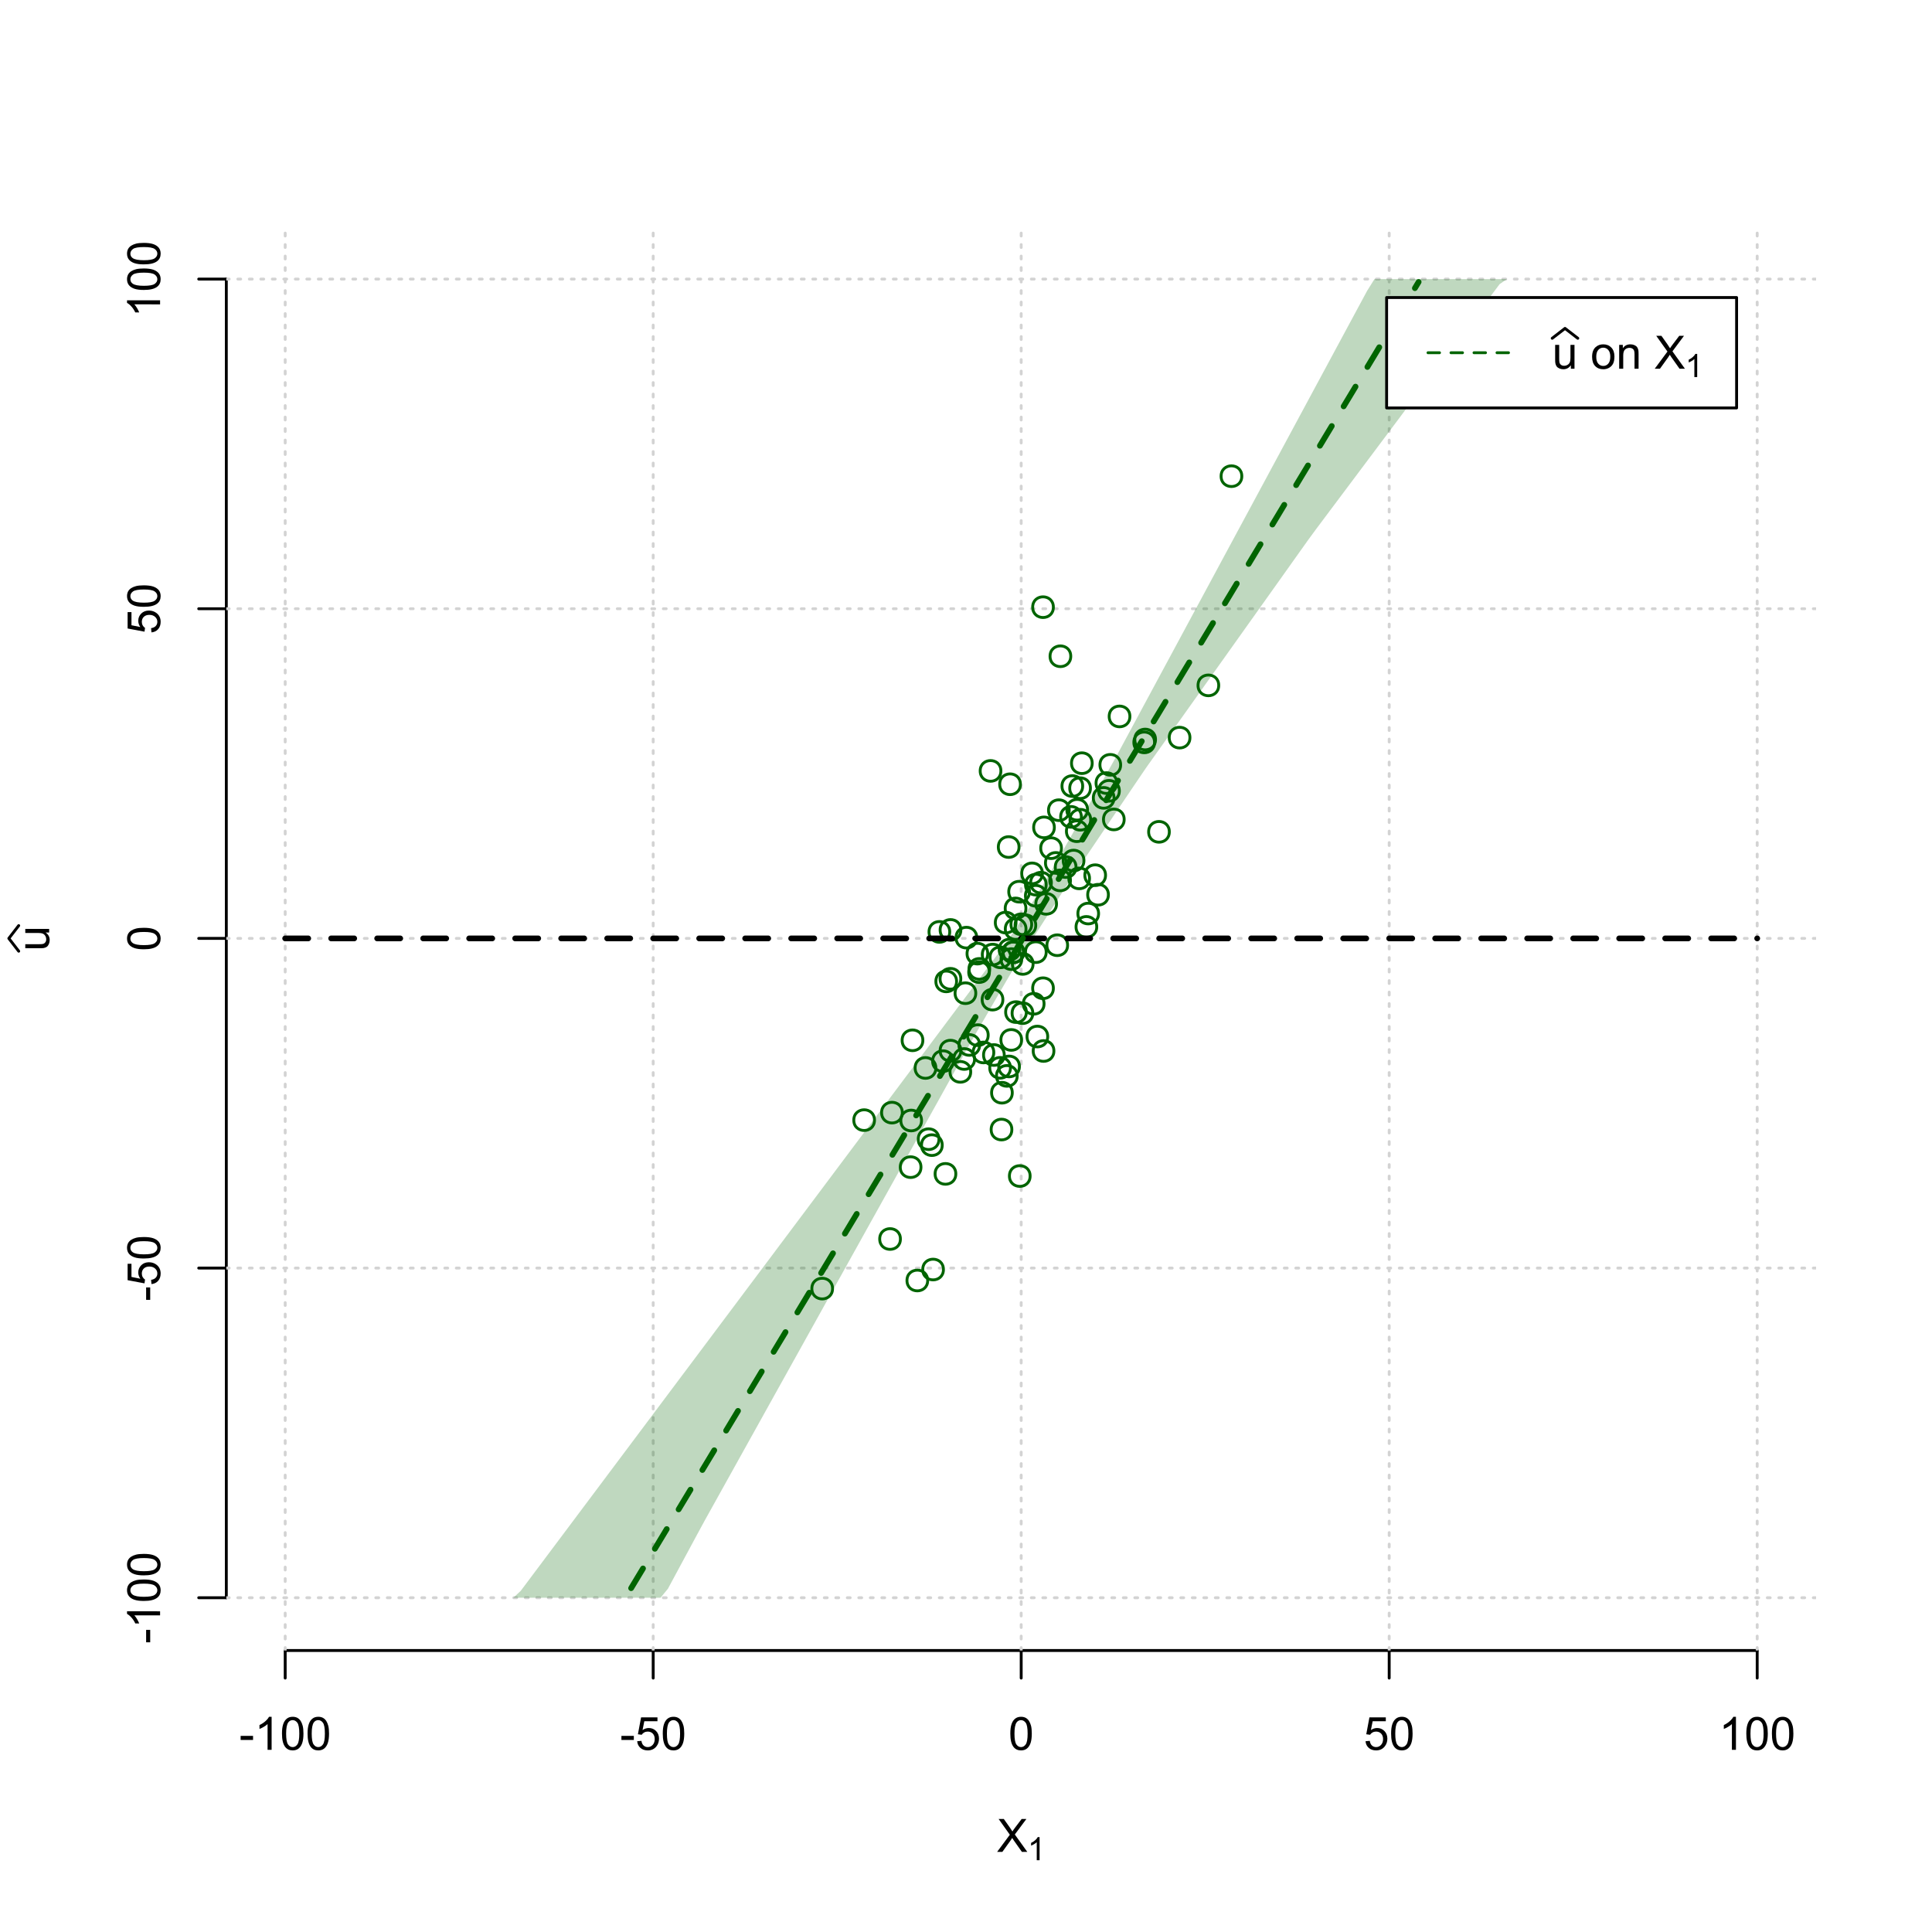 <?xml version="1.0" encoding="UTF-8"?>
<svg xmlns="http://www.w3.org/2000/svg" xmlns:xlink="http://www.w3.org/1999/xlink" width="504pt" height="504pt" viewBox="0 0 504 504" version="1.1">
<defs>
<g>
<symbol overflow="visible" id="glyph0-0">
<path style="stroke:none;" d="M 1.5 0 L 1.5 -7.5 L 7.5 -7.5 L 7.5 0 Z M 1.688 -0.188 L 7.312 -0.188 L 7.312 -7.312 L 1.688 -7.312 Z M 1.688 -0.188 "/>
</symbol>
<symbol overflow="visible" id="glyph0-1">
<path style="stroke:none;" d="M 0.055 0 L 3.375 -4.477 L 0.445 -8.59 L 1.797 -8.59 L 3.359 -6.387 C 3.68 -5.93 3.91 -5.578 4.047 -5.332 C 4.238 -5.645 4.465 -5.969 4.727 -6.312 L 6.457 -8.59 L 7.695 -8.59 L 4.676 -4.539 L 7.93 0 L 6.523 0 L 4.359 -3.062 C 4.238 -3.238 4.113 -3.43 3.984 -3.641 C 3.789 -3.324 3.652 -3.109 3.574 -2.992 L 1.418 0 Z M 0.055 0 "/>
</symbol>
<symbol overflow="visible" id="glyph0-2">
<path style="stroke:none;" d="M 0.383 -2.578 L 0.383 -3.641 L 3.621 -3.641 L 3.621 -2.578 Z M 0.383 -2.578 "/>
</symbol>
<symbol overflow="visible" id="glyph0-3">
<path style="stroke:none;" d="M 4.469 0 L 3.414 0 L 3.414 -6.719 C 3.16 -6.477 2.828 -6.234 2.414 -5.996 C 2 -5.75 1.629 -5.57 1.305 -5.449 L 1.305 -6.469 C 1.895 -6.742 2.41 -7.078 2.852 -7.477 C 3.293 -7.871 3.605 -8.254 3.789 -8.625 L 4.469 -8.625 Z M 4.469 0 "/>
</symbol>
<symbol overflow="visible" id="glyph0-4">
<path style="stroke:none;" d="M 0.5 -4.234 C 0.496 -5.246 0.602 -6.062 0.812 -6.688 C 1.02 -7.305 1.328 -7.785 1.742 -8.121 C 2.148 -8.457 2.668 -8.625 3.297 -8.625 C 3.758 -8.625 4.164 -8.531 4.512 -8.348 C 4.855 -8.16 5.141 -7.891 5.371 -7.543 C 5.594 -7.191 5.773 -6.766 5.906 -6.266 C 6.035 -5.762 6.098 -5.086 6.102 -4.234 C 6.098 -3.227 5.996 -2.414 5.789 -1.797 C 5.578 -1.176 5.266 -0.695 4.859 -0.359 C 4.445 -0.02 3.926 0.145 3.297 0.148 C 2.465 0.145 1.816 -0.148 1.348 -0.742 C 0.781 -1.457 0.496 -2.621 0.5 -4.234 Z M 1.582 -4.234 C 1.582 -2.824 1.746 -1.887 2.074 -1.418 C 2.402 -0.949 2.809 -0.715 3.297 -0.719 C 3.777 -0.715 4.184 -0.949 4.52 -1.422 C 4.848 -1.887 5.016 -2.824 5.016 -4.234 C 5.016 -5.648 4.848 -6.59 4.52 -7.055 C 4.184 -7.516 3.773 -7.746 3.289 -7.75 C 2.801 -7.746 2.414 -7.543 2.125 -7.137 C 1.762 -6.613 1.582 -5.645 1.582 -4.234 Z M 1.582 -4.234 "/>
</symbol>
<symbol overflow="visible" id="glyph0-5">
<path style="stroke:none;" d="M 0.5 -2.25 L 1.605 -2.344 C 1.684 -1.805 1.871 -1.398 2.176 -1.125 C 2.473 -0.852 2.836 -0.715 3.258 -0.719 C 3.766 -0.715 4.195 -0.906 4.547 -1.293 C 4.898 -1.672 5.074 -2.18 5.074 -2.82 C 5.074 -3.414 4.902 -3.891 4.566 -4.242 C 4.227 -4.59 3.785 -4.762 3.242 -4.766 C 2.898 -4.762 2.594 -4.684 2.32 -4.531 C 2.047 -4.375 1.832 -4.176 1.676 -3.93 L 0.688 -4.062 L 1.516 -8.473 L 5.789 -8.473 L 5.789 -7.465 L 2.359 -7.465 L 1.898 -5.156 C 2.414 -5.516 2.953 -5.695 3.523 -5.695 C 4.27 -5.695 4.902 -5.434 5.422 -4.914 C 5.934 -4.395 6.191 -3.727 6.195 -2.914 C 6.191 -2.133 5.965 -1.461 5.516 -0.898 C 4.961 -0.199 4.211 0.145 3.258 0.148 C 2.477 0.145 1.836 -0.07 1.344 -0.508 C 0.844 -0.941 0.562 -1.523 0.5 -2.25 Z M 0.5 -2.25 "/>
</symbol>
<symbol overflow="visible" id="glyph0-6">
<path style="stroke:none;" d="M 4.867 0 L 4.867 -0.914 C 4.379 -0.211 3.723 0.141 2.895 0.141 C 2.527 0.141 2.184 0.07 1.867 -0.07 C 1.547 -0.211 1.309 -0.387 1.156 -0.602 C 1 -0.812 0.895 -1.074 0.832 -1.383 C 0.785 -1.59 0.762 -1.918 0.766 -2.367 L 0.766 -6.223 L 1.82 -6.223 L 1.82 -2.773 C 1.816 -2.219 1.84 -1.848 1.887 -1.656 C 1.949 -1.379 2.09 -1.16 2.309 -1.004 C 2.523 -0.84 2.789 -0.762 3.105 -0.766 C 3.418 -0.762 3.715 -0.844 3.996 -1.008 C 4.273 -1.172 4.469 -1.391 4.586 -1.672 C 4.699 -1.949 4.758 -2.355 4.758 -2.891 L 4.758 -6.223 L 5.812 -6.223 L 5.812 0 Z M 4.867 0 "/>
</symbol>
<symbol overflow="visible" id="glyph0-7">
<path style="stroke:none;" d=""/>
</symbol>
<symbol overflow="visible" id="glyph0-8">
<path style="stroke:none;" d="M 0.398 -3.109 C 0.398 -4.262 0.719 -5.117 1.359 -5.672 C 1.895 -6.133 2.547 -6.363 3.316 -6.363 C 4.172 -6.363 4.871 -6.082 5.414 -5.52 C 5.953 -4.957 6.223 -4.184 6.227 -3.199 C 6.223 -2.398 6.102 -1.766 5.867 -1.309 C 5.625 -0.848 5.277 -0.492 4.82 -0.238 C 4.359 0.016 3.859 0.141 3.316 0.141 C 2.441 0.141 1.734 -0.137 1.203 -0.695 C 0.664 -1.254 0.398 -2.059 0.398 -3.109 Z M 1.484 -3.109 C 1.48 -2.309 1.656 -1.711 2.004 -1.32 C 2.348 -0.922 2.785 -0.727 3.316 -0.727 C 3.84 -0.727 4.273 -0.926 4.621 -1.324 C 4.969 -1.723 5.145 -2.328 5.145 -3.148 C 5.145 -3.914 4.969 -4.496 4.617 -4.895 C 4.266 -5.289 3.832 -5.488 3.316 -5.492 C 2.785 -5.488 2.348 -5.293 2.004 -4.898 C 1.656 -4.5 1.48 -3.902 1.484 -3.109 Z M 1.484 -3.109 "/>
</symbol>
<symbol overflow="visible" id="glyph0-9">
<path style="stroke:none;" d="M 0.789 0 L 0.789 -6.223 L 1.742 -6.223 L 1.742 -5.336 C 2.195 -6.02 2.855 -6.363 3.719 -6.363 C 4.09 -6.363 4.434 -6.293 4.754 -6.16 C 5.066 -6.023 5.305 -5.848 5.461 -5.633 C 5.617 -5.41 5.727 -5.152 5.789 -4.852 C 5.828 -4.656 5.848 -4.312 5.848 -3.828 L 5.848 0 L 4.793 0 L 4.793 -3.785 C 4.793 -4.215 4.75 -4.535 4.668 -4.75 C 4.586 -4.961 4.441 -5.129 4.234 -5.258 C 4.023 -5.383 3.777 -5.449 3.5 -5.449 C 3.047 -5.449 2.66 -5.305 2.332 -5.02 C 2.004 -4.734 1.84 -4.195 1.844 -3.398 L 1.844 0 Z M 0.789 0 "/>
</symbol>
<symbol overflow="visible" id="glyph1-0">
<path style="stroke:none;" d="M 1.051 0 L 1.051 -5.25 L 5.25 -5.25 L 5.25 0 Z M 1.18 -0.133 L 5.117 -0.133 L 5.117 -5.117 L 1.18 -5.117 Z M 1.18 -0.133 "/>
</symbol>
<symbol overflow="visible" id="glyph1-1">
<path style="stroke:none;" d="M 3.129 0 L 2.391 0 L 2.391 -4.703 C 2.211 -4.531 1.977 -4.363 1.691 -4.195 C 1.398 -4.023 1.141 -3.895 0.914 -3.812 L 0.914 -4.527 C 1.328 -4.719 1.688 -4.953 1.996 -5.234 C 2.305 -5.508 2.523 -5.777 2.652 -6.039 L 3.129 -6.039 Z M 3.129 0 "/>
</symbol>
<symbol overflow="visible" id="glyph2-0">
<path style="stroke:none;" d="M 0 -1.5 L -7.5 -1.5 L -7.5 -7.5 L 0 -7.5 Z M -0.188 -1.688 L -0.188 -7.312 L -7.312 -7.312 L -7.312 -1.688 Z M -0.188 -1.688 "/>
</symbol>
<symbol overflow="visible" id="glyph2-1">
<path style="stroke:none;" d="M 0 -4.867 L -0.914 -4.867 C -0.211 -4.379 0.141 -3.723 0.141 -2.895 C 0.141 -2.527 0.07 -2.184 -0.07 -1.867 C -0.211 -1.547 -0.387 -1.309 -0.598 -1.156 C -0.809 -1 -1.07 -0.895 -1.383 -0.832 C -1.59 -0.789 -1.918 -0.766 -2.367 -0.77 L -6.223 -0.77 L -6.223 -1.824 L -2.773 -1.824 C -2.219 -1.82 -1.848 -1.844 -1.656 -1.887 C -1.379 -1.949 -1.16 -2.09 -1.004 -2.309 C -0.84 -2.523 -0.762 -2.789 -0.766 -3.105 C -0.762 -3.418 -0.844 -3.715 -1.008 -3.996 C -1.172 -4.273 -1.391 -4.469 -1.672 -4.586 C -1.945 -4.699 -2.352 -4.758 -2.887 -4.758 L -6.223 -4.758 L -6.223 -5.812 L 0 -5.812 Z M 0 -4.867 "/>
</symbol>
<symbol overflow="visible" id="glyph2-2">
<path style="stroke:none;" d="M -2.578 -0.383 L -3.641 -0.383 L -3.641 -3.621 L -2.578 -3.621 Z M -2.578 -0.383 "/>
</symbol>
<symbol overflow="visible" id="glyph2-3">
<path style="stroke:none;" d="M 0 -4.469 L 0 -3.414 L -6.719 -3.418 C -6.477 -3.16 -6.234 -2.828 -5.996 -2.418 C -5.75 -2.004 -5.57 -1.633 -5.449 -1.309 L -6.469 -1.309 C -6.742 -1.895 -7.078 -2.41 -7.477 -2.852 C -7.871 -3.293 -8.254 -3.605 -8.625 -3.793 L -8.625 -4.473 Z M 0 -4.469 "/>
</symbol>
<symbol overflow="visible" id="glyph2-4">
<path style="stroke:none;" d="M -4.234 -0.5 C -5.246 -0.496 -6.062 -0.602 -6.688 -0.812 C -7.305 -1.02 -7.785 -1.328 -8.121 -1.742 C -8.457 -2.152 -8.625 -2.672 -8.625 -3.301 C -8.625 -3.758 -8.531 -4.164 -8.348 -4.512 C -8.16 -4.859 -7.891 -5.145 -7.543 -5.371 C -7.191 -5.594 -6.766 -5.773 -6.266 -5.906 C -5.762 -6.035 -5.086 -6.098 -4.234 -6.102 C -3.223 -6.098 -2.41 -5.996 -1.793 -5.789 C -1.176 -5.578 -0.695 -5.266 -0.359 -4.859 C -0.02 -4.445 0.145 -3.926 0.148 -3.297 C 0.145 -2.465 -0.148 -1.816 -0.742 -1.348 C -1.457 -0.781 -2.621 -0.496 -4.234 -0.5 Z M -4.234 -1.582 C -2.824 -1.582 -1.887 -1.746 -1.418 -2.074 C -0.949 -2.402 -0.715 -2.809 -0.719 -3.297 C -0.715 -3.777 -0.949 -4.184 -1.422 -4.52 C -1.887 -4.848 -2.824 -5.016 -4.234 -5.016 C -5.648 -5.016 -6.59 -4.848 -7.055 -4.52 C -7.516 -4.188 -7.746 -3.777 -7.75 -3.289 C -7.746 -2.801 -7.543 -2.414 -7.137 -2.129 C -6.613 -1.762 -5.645 -1.582 -4.234 -1.582 Z M -4.234 -1.582 "/>
</symbol>
<symbol overflow="visible" id="glyph2-5">
<path style="stroke:none;" d="M -2.25 -0.5 L -2.344 -1.605 C -1.805 -1.684 -1.398 -1.871 -1.125 -2.176 C -0.852 -2.473 -0.715 -2.836 -0.719 -3.258 C -0.715 -3.766 -0.906 -4.195 -1.293 -4.547 C -1.672 -4.898 -2.18 -5.074 -2.816 -5.074 C -3.414 -5.074 -3.891 -4.902 -4.242 -4.566 C -4.59 -4.227 -4.762 -3.785 -4.766 -3.242 C -4.762 -2.898 -4.684 -2.594 -4.531 -2.32 C -4.375 -2.047 -4.176 -1.832 -3.93 -1.676 L -4.062 -0.688 L -8.473 -1.52 L -8.473 -5.789 L -7.465 -5.789 L -7.465 -2.363 L -5.156 -1.898 C -5.516 -2.414 -5.695 -2.953 -5.695 -3.523 C -5.695 -4.27 -5.434 -4.902 -4.914 -5.422 C -4.395 -5.934 -3.727 -6.191 -2.91 -6.195 C -2.133 -6.191 -1.461 -5.965 -0.895 -5.516 C -0.199 -4.961 0.145 -4.211 0.148 -3.258 C 0.145 -2.477 -0.07 -1.836 -0.508 -1.344 C -0.941 -0.848 -1.523 -0.566 -2.25 -0.5 Z M -2.25 -0.5 "/>
</symbol>
</g>
<clipPath id="clip1">
  <path d="M 74 59.039 L 75 59.039 L 75 430.559 L 74 430.559 Z M 74 59.039 "/>
</clipPath>
<clipPath id="clip2">
  <path d="M 170 59.039 L 171 59.039 L 171 430.559 L 170 430.559 Z M 170 59.039 "/>
</clipPath>
<clipPath id="clip3">
  <path d="M 266 59.039 L 267 59.039 L 267 430.559 L 266 430.559 Z M 266 59.039 "/>
</clipPath>
<clipPath id="clip4">
  <path d="M 362 59.039 L 363 59.039 L 363 430.559 L 362 430.559 Z M 362 59.039 "/>
</clipPath>
<clipPath id="clip5">
  <path d="M 458 59.039 L 459 59.039 L 459 430.559 L 458 430.559 Z M 458 59.039 "/>
</clipPath>
<clipPath id="clip6">
  <path d="M 59.039 416 L 473.758 416 L 473.758 418 L 59.039 418 Z M 59.039 416 "/>
</clipPath>
<clipPath id="clip7">
  <path d="M 59.039 330 L 473.758 330 L 473.758 332 L 59.039 332 Z M 59.039 330 "/>
</clipPath>
<clipPath id="clip8">
  <path d="M 59.039 244 L 473.758 244 L 473.758 246 L 59.039 246 Z M 59.039 244 "/>
</clipPath>
<clipPath id="clip9">
  <path d="M 59.039 158 L 473.758 158 L 473.758 160 L 59.039 160 Z M 59.039 158 "/>
</clipPath>
<clipPath id="clip10">
  <path d="M 59.039 72 L 473.758 72 L 473.758 74 L 59.039 74 Z M 59.039 72 "/>
</clipPath>
</defs>
<g id="surface6096">
<rect x="0" y="0" width="504" height="504" style="fill:rgb(100%,100%,100%);fill-opacity:1;stroke:none;"/>
<g style="fill:rgb(0%,0%,0%);fill-opacity:1;">
  <use xlink:href="#glyph0-1" x="260.062" y="483.102"/>
</g>
<g style="fill:rgb(0%,0%,0%);fill-opacity:1;">
  <use xlink:href="#glyph1-1" x="268.066" y="485.281"/>
</g>
<g style="fill:rgb(0%,0%,0%);fill-opacity:1;">
  <use xlink:href="#glyph2-1" x="12.82" y="248.137"/>
</g>
<path style="fill:none;stroke-width:0.75;stroke-linecap:round;stroke-linejoin:round;stroke:rgb(0%,0%,0%);stroke-opacity:1;stroke-miterlimit:10;" d="M 4.879 248.137 L 2.301 244.801 L 4.879 241.465 "/>
<path style="fill:none;stroke-width:0.75;stroke-linecap:round;stroke-linejoin:round;stroke:rgb(0%,0%,0%);stroke-opacity:1;stroke-miterlimit:10;" d="M 74.398 430.559 L 458.398 430.559 "/>
<path style="fill:none;stroke-width:0.75;stroke-linecap:round;stroke-linejoin:round;stroke:rgb(0%,0%,0%);stroke-opacity:1;stroke-miterlimit:10;" d="M 74.398 430.559 L 74.398 437.762 "/>
<path style="fill:none;stroke-width:0.75;stroke-linecap:round;stroke-linejoin:round;stroke:rgb(0%,0%,0%);stroke-opacity:1;stroke-miterlimit:10;" d="M 170.398 430.559 L 170.398 437.762 "/>
<path style="fill:none;stroke-width:0.75;stroke-linecap:round;stroke-linejoin:round;stroke:rgb(0%,0%,0%);stroke-opacity:1;stroke-miterlimit:10;" d="M 266.398 430.559 L 266.398 437.762 "/>
<path style="fill:none;stroke-width:0.75;stroke-linecap:round;stroke-linejoin:round;stroke:rgb(0%,0%,0%);stroke-opacity:1;stroke-miterlimit:10;" d="M 362.398 430.559 L 362.398 437.762 "/>
<path style="fill:none;stroke-width:0.75;stroke-linecap:round;stroke-linejoin:round;stroke:rgb(0%,0%,0%);stroke-opacity:1;stroke-miterlimit:10;" d="M 458.398 430.559 L 458.398 437.762 "/>
<g style="fill:rgb(0%,0%,0%);fill-opacity:1;">
  <use xlink:href="#glyph0-2" x="62.391" y="456.48"/>
  <use xlink:href="#glyph0-3" x="66.387" y="456.48"/>
  <use xlink:href="#glyph0-4" x="73.061" y="456.48"/>
  <use xlink:href="#glyph0-4" x="79.734" y="456.48"/>
</g>
<g style="fill:rgb(0%,0%,0%);fill-opacity:1;">
  <use xlink:href="#glyph0-2" x="161.727" y="456.48"/>
  <use xlink:href="#glyph0-5" x="165.723" y="456.48"/>
  <use xlink:href="#glyph0-4" x="172.396" y="456.48"/>
</g>
<g style="fill:rgb(0%,0%,0%);fill-opacity:1;">
  <use xlink:href="#glyph0-4" x="263.062" y="456.48"/>
</g>
<g style="fill:rgb(0%,0%,0%);fill-opacity:1;">
  <use xlink:href="#glyph0-5" x="355.727" y="456.48"/>
  <use xlink:href="#glyph0-4" x="362.4" y="456.48"/>
</g>
<g style="fill:rgb(0%,0%,0%);fill-opacity:1;">
  <use xlink:href="#glyph0-3" x="448.387" y="456.48"/>
  <use xlink:href="#glyph0-4" x="455.061" y="456.48"/>
  <use xlink:href="#glyph0-4" x="461.734" y="456.48"/>
</g>
<path style="fill:none;stroke-width:0.75;stroke-linecap:round;stroke-linejoin:round;stroke:rgb(0%,0%,0%);stroke-opacity:1;stroke-miterlimit:10;" d="M 59.039 416.801 L 59.039 72.801 "/>
<path style="fill:none;stroke-width:0.75;stroke-linecap:round;stroke-linejoin:round;stroke:rgb(0%,0%,0%);stroke-opacity:1;stroke-miterlimit:10;" d="M 59.039 416.801 L 51.84 416.801 "/>
<path style="fill:none;stroke-width:0.75;stroke-linecap:round;stroke-linejoin:round;stroke:rgb(0%,0%,0%);stroke-opacity:1;stroke-miterlimit:10;" d="M 59.039 330.801 L 51.84 330.801 "/>
<path style="fill:none;stroke-width:0.75;stroke-linecap:round;stroke-linejoin:round;stroke:rgb(0%,0%,0%);stroke-opacity:1;stroke-miterlimit:10;" d="M 59.039 244.801 L 51.84 244.801 "/>
<path style="fill:none;stroke-width:0.75;stroke-linecap:round;stroke-linejoin:round;stroke:rgb(0%,0%,0%);stroke-opacity:1;stroke-miterlimit:10;" d="M 59.039 158.801 L 51.84 158.801 "/>
<path style="fill:none;stroke-width:0.75;stroke-linecap:round;stroke-linejoin:round;stroke:rgb(0%,0%,0%);stroke-opacity:1;stroke-miterlimit:10;" d="M 59.039 72.801 L 51.84 72.801 "/>
<g style="fill:rgb(0%,0%,0%);fill-opacity:1;">
  <use xlink:href="#glyph2-2" x="41.762" y="428.809"/>
  <use xlink:href="#glyph2-3" x="41.762" y="424.812"/>
  <use xlink:href="#glyph2-4" x="41.762" y="418.139"/>
  <use xlink:href="#glyph2-4" x="41.762" y="411.465"/>
</g>
<g style="fill:rgb(0%,0%,0%);fill-opacity:1;">
  <use xlink:href="#glyph2-2" x="41.762" y="339.473"/>
  <use xlink:href="#glyph2-5" x="41.762" y="335.477"/>
  <use xlink:href="#glyph2-4" x="41.762" y="328.803"/>
</g>
<g style="fill:rgb(0%,0%,0%);fill-opacity:1;">
  <use xlink:href="#glyph2-4" x="41.762" y="248.137"/>
</g>
<g style="fill:rgb(0%,0%,0%);fill-opacity:1;">
  <use xlink:href="#glyph2-5" x="41.762" y="165.473"/>
  <use xlink:href="#glyph2-4" x="41.762" y="158.799"/>
</g>
<g style="fill:rgb(0%,0%,0%);fill-opacity:1;">
  <use xlink:href="#glyph2-3" x="41.762" y="82.812"/>
  <use xlink:href="#glyph2-4" x="41.762" y="76.139"/>
  <use xlink:href="#glyph2-4" x="41.762" y="69.465"/>
</g>
<g clip-path="url(#clip1)" clip-rule="nonzero">
<path style="fill:none;stroke-width:0.75;stroke-linecap:round;stroke-linejoin:round;stroke:rgb(82.745%,82.745%,82.745%);stroke-opacity:1;stroke-dasharray:0.75,2.25;stroke-miterlimit:10;" d="M 74.398 430.559 L 74.398 59.039 "/>
</g>
<g clip-path="url(#clip2)" clip-rule="nonzero">
<path style="fill:none;stroke-width:0.75;stroke-linecap:round;stroke-linejoin:round;stroke:rgb(82.745%,82.745%,82.745%);stroke-opacity:1;stroke-dasharray:0.75,2.25;stroke-miterlimit:10;" d="M 170.398 430.559 L 170.398 59.039 "/>
</g>
<g clip-path="url(#clip3)" clip-rule="nonzero">
<path style="fill:none;stroke-width:0.75;stroke-linecap:round;stroke-linejoin:round;stroke:rgb(82.745%,82.745%,82.745%);stroke-opacity:1;stroke-dasharray:0.75,2.25;stroke-miterlimit:10;" d="M 266.398 430.559 L 266.398 59.039 "/>
</g>
<g clip-path="url(#clip4)" clip-rule="nonzero">
<path style="fill:none;stroke-width:0.75;stroke-linecap:round;stroke-linejoin:round;stroke:rgb(82.745%,82.745%,82.745%);stroke-opacity:1;stroke-dasharray:0.75,2.25;stroke-miterlimit:10;" d="M 362.398 430.559 L 362.398 59.039 "/>
</g>
<g clip-path="url(#clip5)" clip-rule="nonzero">
<path style="fill:none;stroke-width:0.75;stroke-linecap:round;stroke-linejoin:round;stroke:rgb(82.745%,82.745%,82.745%);stroke-opacity:1;stroke-dasharray:0.75,2.25;stroke-miterlimit:10;" d="M 458.398 430.559 L 458.398 59.039 "/>
</g>
<g clip-path="url(#clip6)" clip-rule="nonzero">
<path style="fill:none;stroke-width:0.75;stroke-linecap:round;stroke-linejoin:round;stroke:rgb(82.745%,82.745%,82.745%);stroke-opacity:1;stroke-dasharray:0.75,2.25;stroke-miterlimit:10;" d="M 59.039 416.801 L 473.762 416.801 "/>
</g>
<g clip-path="url(#clip7)" clip-rule="nonzero">
<path style="fill:none;stroke-width:0.75;stroke-linecap:round;stroke-linejoin:round;stroke:rgb(82.745%,82.745%,82.745%);stroke-opacity:1;stroke-dasharray:0.75,2.25;stroke-miterlimit:10;" d="M 59.039 330.801 L 473.762 330.801 "/>
</g>
<g clip-path="url(#clip8)" clip-rule="nonzero">
<path style="fill:none;stroke-width:0.75;stroke-linecap:round;stroke-linejoin:round;stroke:rgb(82.745%,82.745%,82.745%);stroke-opacity:1;stroke-dasharray:0.75,2.25;stroke-miterlimit:10;" d="M 59.039 244.801 L 473.762 244.801 "/>
</g>
<g clip-path="url(#clip9)" clip-rule="nonzero">
<path style="fill:none;stroke-width:0.75;stroke-linecap:round;stroke-linejoin:round;stroke:rgb(82.745%,82.745%,82.745%);stroke-opacity:1;stroke-dasharray:0.75,2.25;stroke-miterlimit:10;" d="M 59.039 158.801 L 473.762 158.801 "/>
</g>
<g clip-path="url(#clip10)" clip-rule="nonzero">
<path style="fill:none;stroke-width:0.75;stroke-linecap:round;stroke-linejoin:round;stroke:rgb(82.745%,82.745%,82.745%);stroke-opacity:1;stroke-dasharray:0.75,2.25;stroke-miterlimit:10;" d="M 59.039 72.801 L 473.762 72.801 "/>
</g>
<path style=" stroke:none;fill-rule:nonzero;fill:rgb(0%,39.216%,0%);fill-opacity:0.251;" d="M 74.398 416.801 L 133.922 416.801 L 135.84 415.008 L 137.762 412.445 L 139.68 409.879 L 141.602 407.316 L 143.52 404.754 L 145.441 402.191 L 147.359 399.629 L 149.281 397.066 L 151.199 394.504 L 153.121 391.941 L 155.039 389.375 L 156.961 386.812 L 158.879 384.25 L 160.801 381.688 L 162.719 379.125 L 164.641 376.562 L 166.559 374 L 168.48 371.438 L 170.398 368.871 L 172.32 366.309 L 174.238 363.746 L 176.16 361.184 L 178.078 358.621 L 181.922 353.496 L 183.84 350.934 L 185.762 348.367 L 187.68 345.805 L 189.602 343.242 L 191.52 340.68 L 193.441 338.117 L 195.359 335.555 L 197.281 332.992 L 199.199 330.43 L 201.121 327.867 L 203.039 325.301 L 204.961 322.738 L 206.879 320.176 L 208.801 317.613 L 210.719 315.051 L 212.641 312.488 L 214.559 309.926 L 216.48 307.363 L 218.398 304.797 L 220.32 302.234 L 222.238 299.672 L 224.16 297.109 L 226.078 294.547 L 229.922 289.422 L 231.84 286.859 L 233.762 284.293 L 235.68 281.73 L 237.602 279.168 L 239.52 276.605 L 241.441 274.043 L 243.359 271.48 L 245.281 268.918 L 247.199 266.355 L 249.121 263.789 L 251.039 261.227 L 252.961 258.664 L 254.879 256.102 L 256.801 253.539 L 258.719 250.977 L 260.641 248.414 L 262.559 245.852 L 264.48 242.973 L 266.398 240.02 L 268.32 237.066 L 270.238 233.871 L 272.16 230.676 L 274.078 227.48 L 276 224.141 L 277.922 220.762 L 279.84 217.383 L 281.762 214 L 283.68 210.621 L 285.602 207.242 L 287.52 203.859 L 289.441 200.48 L 291.359 197.047 L 293.281 193.48 L 295.199 189.918 L 297.121 186.355 L 299.039 182.789 L 300.961 179.227 L 302.879 175.66 L 304.801 172.098 L 306.719 168.535 L 308.641 164.969 L 310.559 161.406 L 312.48 157.84 L 314.398 154.277 L 316.32 150.715 L 318.238 147.148 L 320.16 143.586 L 322.078 140.02 L 325.922 132.895 L 327.84 129.328 L 329.762 125.766 L 331.68 122.199 L 333.602 118.637 L 335.52 115.074 L 337.441 111.508 L 339.359 107.945 L 341.281 104.379 L 343.199 100.816 L 345.121 97.254 L 347.039 93.688 L 348.961 90.125 L 350.879 86.559 L 352.801 82.996 L 354.719 79.434 L 356.641 75.867 L 358.559 72.801 L 458.398 72.801 L 393.121 72.801 L 391.199 74.129 L 389.281 76.695 L 387.359 79.258 L 385.441 81.82 L 383.52 84.383 L 381.602 86.945 L 379.68 89.508 L 377.762 92.07 L 375.84 94.633 L 373.922 97.199 L 370.078 102.324 L 368.16 104.887 L 366.238 107.449 L 364.32 110.012 L 362.398 112.574 L 360.48 115.137 L 358.559 117.703 L 356.641 120.266 L 354.719 122.828 L 352.801 125.391 L 350.879 127.953 L 348.961 130.516 L 347.039 133.078 L 345.121 135.641 L 343.199 138.203 L 341.281 140.824 L 339.359 143.523 L 337.441 146.223 L 335.52 148.922 L 333.602 151.621 L 331.68 154.32 L 329.762 157.02 L 327.84 159.719 L 325.922 162.414 L 322.078 167.812 L 320.16 170.512 L 318.238 173.211 L 316.32 175.91 L 314.398 178.609 L 312.48 181.309 L 310.559 184.008 L 308.641 186.707 L 306.719 189.406 L 304.801 192.105 L 302.879 194.805 L 300.961 197.504 L 299.039 200.203 L 297.121 203.027 L 295.199 205.867 L 293.281 208.711 L 291.359 211.551 L 289.441 214.395 L 287.52 217.238 L 285.602 220.078 L 283.68 222.922 L 281.762 225.762 L 279.84 228.605 L 277.922 231.52 L 276 234.531 L 274.078 237.539 L 272.16 240.551 L 270.238 243.559 L 268.32 246.566 L 266.398 249.578 L 264.48 252.59 L 262.559 255.84 L 260.641 259.145 L 258.719 262.449 L 256.801 265.754 L 254.879 269.062 L 252.961 272.422 L 251.039 275.871 L 249.121 279.324 L 247.199 282.773 L 245.281 286.227 L 243.359 289.676 L 241.441 293.129 L 239.52 296.578 L 237.602 300.027 L 235.68 303.48 L 233.762 306.93 L 231.84 310.383 L 229.922 313.832 L 228 317.285 L 226.078 320.734 L 224.16 324.188 L 222.238 327.637 L 220.32 331.09 L 218.398 334.539 L 216.48 337.992 L 214.559 341.441 L 212.641 344.895 L 210.719 348.344 L 208.801 351.797 L 206.879 355.246 L 204.961 358.699 L 203.039 362.148 L 201.121 365.598 L 199.199 369.051 L 197.281 372.5 L 195.359 375.953 L 193.441 379.402 L 191.52 382.855 L 189.602 386.305 L 187.68 389.758 L 185.762 393.207 L 183.84 396.66 L 181.922 400.195 L 180 403.762 L 178.078 407.324 L 176.16 410.891 L 174.238 414.453 L 172.32 416.801 Z M 74.398 416.801 "/>
<path style="fill:none;stroke-width:0.75;stroke-linecap:round;stroke-linejoin:round;stroke:rgb(0%,39.216%,0%);stroke-opacity:1;stroke-miterlimit:10;" d="M 266.195 204.586 C 266.195 208.188 260.793 208.188 260.793 204.586 C 260.793 200.984 266.195 200.984 266.195 204.586 "/>
<path style="fill:none;stroke-width:0.75;stroke-linecap:round;stroke-linejoin:round;stroke:rgb(0%,39.216%,0%);stroke-opacity:1;stroke-miterlimit:10;" d="M 284.922 199.094 C 284.922 202.691 279.523 202.691 279.523 199.094 C 279.523 195.492 284.922 195.492 284.922 199.094 "/>
<path style="fill:none;stroke-width:0.75;stroke-linecap:round;stroke-linejoin:round;stroke:rgb(0%,39.216%,0%);stroke-opacity:1;stroke-miterlimit:10;" d="M 254.805 244.602 C 254.805 248.199 249.406 248.199 249.406 244.602 C 249.406 241 254.805 241 254.805 244.602 "/>
<path style="fill:none;stroke-width:0.75;stroke-linecap:round;stroke-linejoin:round;stroke:rgb(0%,39.216%,0%);stroke-opacity:1;stroke-miterlimit:10;" d="M 261.102 201.105 C 261.102 204.707 255.703 204.707 255.703 201.105 C 255.703 197.508 261.102 197.508 261.102 201.105 "/>
<path style="fill:none;stroke-width:0.75;stroke-linecap:round;stroke-linejoin:round;stroke:rgb(0%,39.216%,0%);stroke-opacity:1;stroke-miterlimit:10;" d="M 249.539 256.02 C 249.539 259.617 244.141 259.617 244.141 256.02 C 244.141 252.418 249.539 252.418 249.539 256.02 "/>
<path style="fill:none;stroke-width:0.75;stroke-linecap:round;stroke-linejoin:round;stroke:rgb(0%,39.216%,0%);stroke-opacity:1;stroke-miterlimit:10;" d="M 266.984 248.441 C 266.984 252.043 261.582 252.043 261.582 248.441 C 261.582 244.84 266.984 244.84 266.984 248.441 "/>
<path style="fill:none;stroke-width:0.75;stroke-linecap:round;stroke-linejoin:round;stroke:rgb(0%,39.216%,0%);stroke-opacity:1;stroke-miterlimit:10;" d="M 247.754 243.105 C 247.754 246.703 242.352 246.703 242.352 243.105 C 242.352 239.504 247.754 239.504 247.754 243.105 "/>
<path style="fill:none;stroke-width:0.75;stroke-linecap:round;stroke-linejoin:round;stroke:rgb(0%,39.216%,0%);stroke-opacity:1;stroke-miterlimit:10;" d="M 234.891 323.219 C 234.891 326.82 229.488 326.82 229.488 323.219 C 229.488 319.621 234.891 319.621 234.891 323.219 "/>
<path style="fill:none;stroke-width:0.75;stroke-linecap:round;stroke-linejoin:round;stroke:rgb(0%,39.216%,0%);stroke-opacity:1;stroke-miterlimit:10;" d="M 280.695 226.191 C 280.695 229.789 275.293 229.789 275.293 226.191 C 275.293 222.59 280.695 222.59 280.695 226.191 "/>
<path style="fill:none;stroke-width:0.75;stroke-linecap:round;stroke-linejoin:round;stroke:rgb(0%,39.216%,0%);stroke-opacity:1;stroke-miterlimit:10;" d="M 261.617 260.773 C 261.617 264.375 256.215 264.375 256.215 260.773 C 256.215 257.176 261.617 257.176 261.617 260.773 "/>
<path style="fill:none;stroke-width:0.75;stroke-linecap:round;stroke-linejoin:round;stroke:rgb(0%,39.216%,0%);stroke-opacity:1;stroke-miterlimit:10;" d="M 305.043 217 C 305.043 220.602 299.645 220.602 299.645 217 C 299.645 213.398 305.043 213.398 305.043 217 "/>
<path style="fill:none;stroke-width:0.75;stroke-linecap:round;stroke-linejoin:round;stroke:rgb(0%,39.216%,0%);stroke-opacity:1;stroke-miterlimit:10;" d="M 267.652 242.355 C 267.652 245.953 262.254 245.953 262.254 242.355 C 262.254 238.754 267.652 238.754 267.652 242.355 "/>
<path style="fill:none;stroke-width:0.75;stroke-linecap:round;stroke-linejoin:round;stroke:rgb(0%,39.216%,0%);stroke-opacity:1;stroke-miterlimit:10;" d="M 254.238 276.262 C 254.238 279.859 248.836 279.859 248.836 276.262 C 248.836 272.66 254.238 272.66 254.238 276.262 "/>
<path style="fill:none;stroke-width:0.75;stroke-linecap:round;stroke-linejoin:round;stroke:rgb(0%,39.216%,0%);stroke-opacity:1;stroke-miterlimit:10;" d="M 272.906 233.676 C 272.906 237.277 267.504 237.277 267.504 233.676 C 267.504 230.078 272.906 230.078 272.906 233.676 "/>
<path style="fill:none;stroke-width:0.75;stroke-linecap:round;stroke-linejoin:round;stroke:rgb(0%,39.216%,0%);stroke-opacity:1;stroke-miterlimit:10;" d="M 267.629 236.98 C 267.629 240.582 262.227 240.582 262.227 236.98 C 262.227 233.383 267.629 233.383 267.629 236.98 "/>
<path style="fill:none;stroke-width:0.75;stroke-linecap:round;stroke-linejoin:round;stroke:rgb(0%,39.216%,0%);stroke-opacity:1;stroke-miterlimit:10;" d="M 261.98 275.219 C 261.98 278.82 256.578 278.82 256.578 275.219 C 256.578 271.621 261.98 271.621 261.98 275.219 "/>
<path style="fill:none;stroke-width:0.75;stroke-linecap:round;stroke-linejoin:round;stroke:rgb(0%,39.216%,0%);stroke-opacity:1;stroke-miterlimit:10;" d="M 278.504 246.582 C 278.504 250.18 273.105 250.18 273.105 246.582 C 273.105 242.98 278.504 242.98 278.504 246.582 "/>
<path style="fill:none;stroke-width:0.75;stroke-linecap:round;stroke-linejoin:round;stroke:rgb(0%,39.216%,0%);stroke-opacity:1;stroke-miterlimit:10;" d="M 266.508 271.285 C 266.508 274.887 261.105 274.887 261.105 271.285 C 261.105 267.688 266.508 267.688 266.508 271.285 "/>
<path style="fill:none;stroke-width:0.75;stroke-linecap:round;stroke-linejoin:round;stroke:rgb(0%,39.216%,0%);stroke-opacity:1;stroke-miterlimit:10;" d="M 265.832 220.969 C 265.832 224.566 260.434 224.566 260.434 220.969 C 260.434 217.367 265.832 217.367 265.832 220.969 "/>
<path style="fill:none;stroke-width:0.75;stroke-linecap:round;stroke-linejoin:round;stroke:rgb(0%,39.216%,0%);stroke-opacity:1;stroke-miterlimit:10;" d="M 274.793 257.801 C 274.793 261.402 269.391 261.402 269.391 257.801 C 269.391 254.199 274.793 254.199 274.793 257.801 "/>
<path style="fill:none;stroke-width:0.75;stroke-linecap:round;stroke-linejoin:round;stroke:rgb(0%,39.216%,0%);stroke-opacity:1;stroke-miterlimit:10;" d="M 279.328 171.199 C 279.328 174.797 273.926 174.797 273.926 171.199 C 273.926 167.598 279.328 167.598 279.328 171.199 "/>
<path style="fill:none;stroke-width:0.75;stroke-linecap:round;stroke-linejoin:round;stroke:rgb(0%,39.216%,0%);stroke-opacity:1;stroke-miterlimit:10;" d="M 228.129 292.211 C 228.129 295.809 222.73 295.809 222.73 292.211 C 222.73 288.609 228.129 288.609 228.129 292.211 "/>
<path style="fill:none;stroke-width:0.75;stroke-linecap:round;stroke-linejoin:round;stroke:rgb(0%,39.216%,0%);stroke-opacity:1;stroke-miterlimit:10;" d="M 249.344 306.23 C 249.344 309.832 243.941 309.832 243.941 306.23 C 243.941 302.633 249.344 302.633 249.344 306.23 "/>
<path style="fill:none;stroke-width:0.75;stroke-linecap:round;stroke-linejoin:round;stroke:rgb(0%,39.216%,0%);stroke-opacity:1;stroke-miterlimit:10;" d="M 291.332 204.277 C 291.332 207.879 285.93 207.879 285.93 204.277 C 285.93 200.68 291.332 200.68 291.332 204.277 "/>
<path style="fill:none;stroke-width:0.75;stroke-linecap:round;stroke-linejoin:round;stroke:rgb(0%,39.216%,0%);stroke-opacity:1;stroke-miterlimit:10;" d="M 279.254 229.672 C 279.254 233.27 273.855 233.27 273.855 229.672 C 273.855 226.07 279.254 226.07 279.254 229.672 "/>
<path style="fill:none;stroke-width:0.75;stroke-linecap:round;stroke-linejoin:round;stroke:rgb(0%,39.216%,0%);stroke-opacity:1;stroke-miterlimit:10;" d="M 267.094 248.41 C 267.094 252.008 261.695 252.008 261.695 248.41 C 261.695 244.809 267.094 244.809 267.094 248.41 "/>
<path style="fill:none;stroke-width:0.75;stroke-linecap:round;stroke-linejoin:round;stroke:rgb(0%,39.216%,0%);stroke-opacity:1;stroke-miterlimit:10;" d="M 244.133 278.598 C 244.133 282.199 238.73 282.199 238.73 278.598 C 238.73 274.996 244.133 274.996 244.133 278.598 "/>
<path style="fill:none;stroke-width:0.75;stroke-linecap:round;stroke-linejoin:round;stroke:rgb(0%,39.216%,0%);stroke-opacity:1;stroke-miterlimit:10;" d="M 263.672 249.742 C 263.672 253.344 258.273 253.344 258.273 249.742 C 258.273 246.145 263.672 246.145 263.672 249.742 "/>
<path style="fill:none;stroke-width:0.75;stroke-linecap:round;stroke-linejoin:round;stroke:rgb(0%,39.216%,0%);stroke-opacity:1;stroke-miterlimit:10;" d="M 268.727 306.789 C 268.727 310.391 263.328 310.391 263.328 306.789 C 263.328 303.191 268.727 303.191 268.727 306.789 "/>
<path style="fill:none;stroke-width:0.75;stroke-linecap:round;stroke-linejoin:round;stroke:rgb(0%,39.216%,0%);stroke-opacity:1;stroke-miterlimit:10;" d="M 310.418 192.426 C 310.418 196.023 305.02 196.023 305.02 192.426 C 305.02 188.824 310.418 188.824 310.418 192.426 "/>
<path style="fill:none;stroke-width:0.75;stroke-linecap:round;stroke-linejoin:round;stroke:rgb(0%,39.216%,0%);stroke-opacity:1;stroke-miterlimit:10;" d="M 301.441 192.918 C 301.441 196.516 296.039 196.516 296.039 192.918 C 296.039 189.316 301.441 189.316 301.441 192.918 "/>
<path style="fill:none;stroke-width:0.75;stroke-linecap:round;stroke-linejoin:round;stroke:rgb(0%,39.216%,0%);stroke-opacity:1;stroke-miterlimit:10;" d="M 257.672 248.773 C 257.672 252.375 252.273 252.375 252.273 248.773 C 252.273 245.172 257.672 245.172 257.672 248.773 "/>
<path style="fill:none;stroke-width:0.75;stroke-linecap:round;stroke-linejoin:round;stroke:rgb(0%,39.216%,0%);stroke-opacity:1;stroke-miterlimit:10;" d="M 288.402 228.312 C 288.402 231.914 283.004 231.914 283.004 228.312 C 283.004 224.715 288.402 224.715 288.402 228.312 "/>
<path style="fill:none;stroke-width:0.75;stroke-linecap:round;stroke-linejoin:round;stroke:rgb(0%,39.216%,0%);stroke-opacity:1;stroke-miterlimit:10;" d="M 294.754 186.895 C 294.754 190.496 289.352 190.496 289.352 186.895 C 289.352 183.293 294.754 183.293 294.754 186.895 "/>
<path style="fill:none;stroke-width:0.75;stroke-linecap:round;stroke-linejoin:round;stroke:rgb(0%,39.216%,0%);stroke-opacity:1;stroke-miterlimit:10;" d="M 255.559 272.594 C 255.559 276.191 250.16 276.191 250.16 272.594 C 250.16 268.992 255.559 268.992 255.559 272.594 "/>
<path style="fill:none;stroke-width:0.75;stroke-linecap:round;stroke-linejoin:round;stroke:rgb(0%,39.216%,0%);stroke-opacity:1;stroke-miterlimit:10;" d="M 263.961 294.668 C 263.961 298.266 258.562 298.266 258.562 294.668 C 258.562 291.066 263.961 291.066 263.961 294.668 "/>
<path style="fill:none;stroke-width:0.75;stroke-linecap:round;stroke-linejoin:round;stroke:rgb(0%,39.216%,0%);stroke-opacity:1;stroke-miterlimit:10;" d="M 217.188 336.156 C 217.188 339.754 211.789 339.754 211.789 336.156 C 211.789 332.555 217.188 332.555 217.188 336.156 "/>
<path style="fill:none;stroke-width:0.75;stroke-linecap:round;stroke-linejoin:round;stroke:rgb(0%,39.216%,0%);stroke-opacity:1;stroke-miterlimit:10;" d="M 265.359 280.664 C 265.359 284.266 259.961 284.266 259.961 280.664 C 259.961 277.066 265.359 277.066 265.359 280.664 "/>
<path style="fill:none;stroke-width:0.75;stroke-linecap:round;stroke-linejoin:round;stroke:rgb(0%,39.216%,0%);stroke-opacity:1;stroke-miterlimit:10;" d="M 250.656 242.59 C 250.656 246.191 245.254 246.191 245.254 242.59 C 245.254 238.992 250.656 238.992 250.656 242.59 "/>
<path style="fill:none;stroke-width:0.75;stroke-linecap:round;stroke-linejoin:round;stroke:rgb(0%,39.216%,0%);stroke-opacity:1;stroke-miterlimit:10;" d="M 245.797 298.73 C 245.797 302.332 240.398 302.332 240.398 298.73 C 240.398 295.133 245.797 295.133 245.797 298.73 "/>
<path style="fill:none;stroke-width:0.75;stroke-linecap:round;stroke-linejoin:round;stroke:rgb(0%,39.216%,0%);stroke-opacity:1;stroke-miterlimit:10;" d="M 271.938 227.836 C 271.938 231.434 266.535 231.434 266.535 227.836 C 266.535 224.234 271.938 224.234 271.938 227.836 "/>
<path style="fill:none;stroke-width:0.75;stroke-linecap:round;stroke-linejoin:round;stroke:rgb(0%,39.216%,0%);stroke-opacity:1;stroke-miterlimit:10;" d="M 250.641 255.336 C 250.641 258.934 245.238 258.934 245.238 255.336 C 245.238 251.734 250.641 251.734 250.641 255.336 "/>
<path style="fill:none;stroke-width:0.75;stroke-linecap:round;stroke-linejoin:round;stroke:rgb(0%,39.216%,0%);stroke-opacity:1;stroke-miterlimit:10;" d="M 292 206.301 C 292 209.902 286.602 209.902 286.602 206.301 C 286.602 202.703 292 202.703 292 206.301 "/>
<path style="fill:none;stroke-width:0.75;stroke-linecap:round;stroke-linejoin:round;stroke:rgb(0%,39.216%,0%);stroke-opacity:1;stroke-miterlimit:10;" d="M 264.074 285.059 C 264.074 288.656 258.676 288.656 258.676 285.059 C 258.676 281.457 264.074 281.457 264.074 285.059 "/>
<path style="fill:none;stroke-width:0.75;stroke-linecap:round;stroke-linejoin:round;stroke:rgb(0%,39.216%,0%);stroke-opacity:1;stroke-miterlimit:10;" d="M 289.145 233.414 C 289.145 237.012 283.746 237.012 283.746 233.414 C 283.746 229.812 289.145 229.812 289.145 233.414 "/>
<path style="fill:none;stroke-width:0.75;stroke-linecap:round;stroke-linejoin:round;stroke:rgb(0%,39.216%,0%);stroke-opacity:1;stroke-miterlimit:10;" d="M 283.598 216.84 C 283.598 220.438 278.199 220.438 278.199 216.84 C 278.199 213.238 283.598 213.238 283.598 216.84 "/>
<path style="fill:none;stroke-width:0.75;stroke-linecap:round;stroke-linejoin:round;stroke:rgb(0%,39.216%,0%);stroke-opacity:1;stroke-miterlimit:10;" d="M 272.922 230.773 C 272.922 234.375 267.523 234.375 267.523 230.773 C 267.523 227.176 272.922 227.176 272.922 230.773 "/>
<path style="fill:none;stroke-width:0.75;stroke-linecap:round;stroke-linejoin:round;stroke:rgb(0%,39.216%,0%);stroke-opacity:1;stroke-miterlimit:10;" d="M 261.652 249.02 C 261.652 252.621 256.25 252.621 256.25 249.02 C 256.25 245.422 261.652 245.422 261.652 249.02 "/>
<path style="fill:none;stroke-width:0.75;stroke-linecap:round;stroke-linejoin:round;stroke:rgb(0%,39.216%,0%);stroke-opacity:1;stroke-miterlimit:10;" d="M 290.613 208.141 C 290.613 211.738 285.215 211.738 285.215 208.141 C 285.215 204.539 290.613 204.539 290.613 208.141 "/>
<path style="fill:none;stroke-width:0.75;stroke-linecap:round;stroke-linejoin:round;stroke:rgb(0%,39.216%,0%);stroke-opacity:1;stroke-miterlimit:10;" d="M 263.598 278.562 C 263.598 282.164 258.199 282.164 258.199 278.562 C 258.199 274.965 263.598 274.965 263.598 278.562 "/>
<path style="fill:none;stroke-width:0.75;stroke-linecap:round;stroke-linejoin:round;stroke:rgb(0%,39.216%,0%);stroke-opacity:1;stroke-miterlimit:10;" d="M 273.316 270.402 C 273.316 274 267.918 274 267.918 270.402 C 267.918 266.801 273.316 266.801 273.316 270.402 "/>
<path style="fill:none;stroke-width:0.75;stroke-linecap:round;stroke-linejoin:round;stroke:rgb(0%,39.216%,0%);stroke-opacity:1;stroke-miterlimit:10;" d="M 246.113 331.184 C 246.113 334.781 240.715 334.781 240.715 331.184 C 240.715 327.582 246.113 327.582 246.113 331.184 "/>
<path style="fill:none;stroke-width:0.75;stroke-linecap:round;stroke-linejoin:round;stroke:rgb(0%,39.216%,0%);stroke-opacity:1;stroke-miterlimit:10;" d="M 323.949 124.223 C 323.949 127.82 318.547 127.82 318.547 124.223 C 318.547 120.621 323.949 120.621 323.949 124.223 "/>
<path style="fill:none;stroke-width:0.75;stroke-linecap:round;stroke-linejoin:round;stroke:rgb(0%,39.216%,0%);stroke-opacity:1;stroke-miterlimit:10;" d="M 282.766 224.496 C 282.766 228.094 277.363 228.094 277.363 224.496 C 277.363 220.895 282.766 220.895 282.766 224.496 "/>
<path style="fill:none;stroke-width:0.75;stroke-linecap:round;stroke-linejoin:round;stroke:rgb(0%,39.216%,0%);stroke-opacity:1;stroke-miterlimit:10;" d="M 259.25 274.559 C 259.25 278.156 253.852 278.156 253.852 274.559 C 253.852 270.957 259.25 270.957 259.25 274.559 "/>
<path style="fill:none;stroke-width:0.75;stroke-linecap:round;stroke-linejoin:round;stroke:rgb(0%,39.216%,0%);stroke-opacity:1;stroke-miterlimit:10;" d="M 284.219 229.141 C 284.219 232.742 278.82 232.742 278.82 229.141 C 278.82 225.539 284.219 225.539 284.219 229.141 "/>
<path style="fill:none;stroke-width:0.75;stroke-linecap:round;stroke-linejoin:round;stroke:rgb(0%,39.216%,0%);stroke-opacity:1;stroke-miterlimit:10;" d="M 282.438 205.059 C 282.438 208.66 277.039 208.66 277.039 205.059 C 277.039 201.461 282.438 201.461 282.438 205.059 "/>
<path style="fill:none;stroke-width:0.75;stroke-linecap:round;stroke-linejoin:round;stroke:rgb(0%,39.216%,0%);stroke-opacity:1;stroke-miterlimit:10;" d="M 235.383 290.25 C 235.383 293.852 229.984 293.852 229.984 290.25 C 229.984 286.652 235.383 286.652 235.383 290.25 "/>
<path style="fill:none;stroke-width:0.75;stroke-linecap:round;stroke-linejoin:round;stroke:rgb(0%,39.216%,0%);stroke-opacity:1;stroke-miterlimit:10;" d="M 292.34 199.523 C 292.34 203.121 286.941 203.121 286.941 199.523 C 286.941 195.922 292.34 195.922 292.34 199.523 "/>
<path style="fill:none;stroke-width:0.75;stroke-linecap:round;stroke-linejoin:round;stroke:rgb(0%,39.216%,0%);stroke-opacity:1;stroke-miterlimit:10;" d="M 240.254 304.473 C 240.254 308.07 234.855 308.07 234.855 304.473 C 234.855 300.871 240.254 300.871 240.254 304.473 "/>
<path style="fill:none;stroke-width:0.75;stroke-linecap:round;stroke-linejoin:round;stroke:rgb(0%,39.216%,0%);stroke-opacity:1;stroke-miterlimit:10;" d="M 284.461 205.605 C 284.461 209.207 279.062 209.207 279.062 205.605 C 279.062 202.008 284.461 202.008 284.461 205.605 "/>
<path style="fill:none;stroke-width:0.75;stroke-linecap:round;stroke-linejoin:round;stroke:rgb(0%,39.216%,0%);stroke-opacity:1;stroke-miterlimit:10;" d="M 270.195 241.367 C 270.195 244.969 264.797 244.969 264.797 241.367 C 264.797 237.77 270.195 237.77 270.195 241.367 "/>
<path style="fill:none;stroke-width:0.75;stroke-linecap:round;stroke-linejoin:round;stroke:rgb(0%,39.216%,0%);stroke-opacity:1;stroke-miterlimit:10;" d="M 283.703 211.238 C 283.703 214.84 278.305 214.84 278.305 211.238 C 278.305 207.637 283.703 207.637 283.703 211.238 "/>
<path style="fill:none;stroke-width:0.75;stroke-linecap:round;stroke-linejoin:round;stroke:rgb(0%,39.216%,0%);stroke-opacity:1;stroke-miterlimit:10;" d="M 269.137 241.117 C 269.137 244.715 263.734 244.715 263.734 241.117 C 263.734 237.516 269.137 237.516 269.137 241.117 "/>
<path style="fill:none;stroke-width:0.75;stroke-linecap:round;stroke-linejoin:round;stroke:rgb(0%,39.216%,0%);stroke-opacity:1;stroke-miterlimit:10;" d="M 265.047 240.676 C 265.047 244.273 259.648 244.273 259.648 240.676 C 259.648 237.074 265.047 237.074 265.047 240.676 "/>
<path style="fill:none;stroke-width:0.75;stroke-linecap:round;stroke-linejoin:round;stroke:rgb(0%,39.216%,0%);stroke-opacity:1;stroke-miterlimit:10;" d="M 250.656 274.078 C 250.656 277.68 245.254 277.68 245.254 274.078 C 245.254 270.477 250.656 270.477 250.656 274.078 "/>
<path style="fill:none;stroke-width:0.75;stroke-linecap:round;stroke-linejoin:round;stroke:rgb(0%,39.216%,0%);stroke-opacity:1;stroke-miterlimit:10;" d="M 301.188 193.664 C 301.188 197.266 295.789 197.266 295.789 193.664 C 295.789 190.066 301.188 190.066 301.188 193.664 "/>
<path style="fill:none;stroke-width:0.75;stroke-linecap:round;stroke-linejoin:round;stroke:rgb(0%,39.216%,0%);stroke-opacity:1;stroke-miterlimit:10;" d="M 286.105 241.801 C 286.105 245.398 280.707 245.398 280.707 241.801 C 280.707 238.199 286.105 238.199 286.105 241.801 "/>
<path style="fill:none;stroke-width:0.75;stroke-linecap:round;stroke-linejoin:round;stroke:rgb(0%,39.216%,0%);stroke-opacity:1;stroke-miterlimit:10;" d="M 293.262 213.77 C 293.262 217.371 287.863 217.371 287.863 213.77 C 287.863 210.168 293.262 210.168 293.262 213.77 "/>
<path style="fill:none;stroke-width:0.75;stroke-linecap:round;stroke-linejoin:round;stroke:rgb(0%,39.216%,0%);stroke-opacity:1;stroke-miterlimit:10;" d="M 282.094 213.098 C 282.094 216.695 276.695 216.695 276.695 213.098 C 276.695 209.496 282.094 209.496 282.094 213.098 "/>
<path style="fill:none;stroke-width:0.75;stroke-linecap:round;stroke-linejoin:round;stroke:rgb(0%,39.216%,0%);stroke-opacity:1;stroke-miterlimit:10;" d="M 266.543 250.195 C 266.543 253.797 261.141 253.797 261.141 250.195 C 261.141 246.598 266.543 246.598 266.543 250.195 "/>
<path style="fill:none;stroke-width:0.75;stroke-linecap:round;stroke-linejoin:round;stroke:rgb(0%,39.216%,0%);stroke-opacity:1;stroke-miterlimit:10;" d="M 278.926 211.352 C 278.926 214.953 273.527 214.953 273.527 211.352 C 273.527 207.754 278.926 207.754 278.926 211.352 "/>
<path style="fill:none;stroke-width:0.75;stroke-linecap:round;stroke-linejoin:round;stroke:rgb(0%,39.216%,0%);stroke-opacity:1;stroke-miterlimit:10;" d="M 244.945 297.18 C 244.945 300.781 239.543 300.781 239.543 297.18 C 239.543 293.578 244.945 293.578 244.945 297.18 "/>
<path style="fill:none;stroke-width:0.75;stroke-linecap:round;stroke-linejoin:round;stroke:rgb(0%,39.216%,0%);stroke-opacity:1;stroke-miterlimit:10;" d="M 284.527 213.852 C 284.527 217.449 279.129 217.449 279.129 213.852 C 279.129 210.25 284.527 210.25 284.527 213.852 "/>
<path style="fill:none;stroke-width:0.75;stroke-linecap:round;stroke-linejoin:round;stroke:rgb(0%,39.216%,0%);stroke-opacity:1;stroke-miterlimit:10;" d="M 257.789 270.035 C 257.789 273.637 252.391 273.637 252.391 270.035 C 252.391 266.434 257.789 266.434 257.789 270.035 "/>
<path style="fill:none;stroke-width:0.75;stroke-linecap:round;stroke-linejoin:round;stroke:rgb(0%,39.216%,0%);stroke-opacity:1;stroke-miterlimit:10;" d="M 248.699 276.82 C 248.699 280.422 243.297 280.422 243.297 276.82 C 243.297 273.223 248.699 273.223 248.699 276.82 "/>
<path style="fill:none;stroke-width:0.75;stroke-linecap:round;stroke-linejoin:round;stroke:rgb(0%,39.216%,0%);stroke-opacity:1;stroke-miterlimit:10;" d="M 272.922 248.383 C 272.922 251.984 267.52 251.984 267.52 248.383 C 267.52 244.781 272.922 244.781 272.922 248.383 "/>
<path style="fill:none;stroke-width:0.75;stroke-linecap:round;stroke-linejoin:round;stroke:rgb(0%,39.216%,0%);stroke-opacity:1;stroke-miterlimit:10;" d="M 286.586 238.316 C 286.586 241.914 281.188 241.914 281.188 238.316 C 281.188 234.715 286.586 234.715 286.586 238.316 "/>
<path style="fill:none;stroke-width:0.75;stroke-linecap:round;stroke-linejoin:round;stroke:rgb(0%,39.216%,0%);stroke-opacity:1;stroke-miterlimit:10;" d="M 274.93 274.168 C 274.93 277.77 269.531 277.77 269.531 274.168 C 269.531 270.57 274.93 270.57 274.93 274.168 "/>
<path style="fill:none;stroke-width:0.75;stroke-linecap:round;stroke-linejoin:round;stroke:rgb(0%,39.216%,0%);stroke-opacity:1;stroke-miterlimit:10;" d="M 253.227 279.617 C 253.227 283.215 247.824 283.215 247.824 279.617 C 247.824 276.016 253.227 276.016 253.227 279.617 "/>
<path style="fill:none;stroke-width:0.75;stroke-linecap:round;stroke-linejoin:round;stroke:rgb(0%,39.216%,0%);stroke-opacity:1;stroke-miterlimit:10;" d="M 317.926 178.793 C 317.926 182.395 312.527 182.395 312.527 178.793 C 312.527 175.191 317.926 175.191 317.926 178.793 "/>
<path style="fill:none;stroke-width:0.75;stroke-linecap:round;stroke-linejoin:round;stroke:rgb(0%,39.216%,0%);stroke-opacity:1;stroke-miterlimit:10;" d="M 240.742 271.387 C 240.742 274.984 235.34 274.984 235.34 271.387 C 235.34 267.785 240.742 267.785 240.742 271.387 "/>
<path style="fill:none;stroke-width:0.75;stroke-linecap:round;stroke-linejoin:round;stroke:rgb(0%,39.216%,0%);stroke-opacity:1;stroke-miterlimit:10;" d="M 278.137 225.109 C 278.137 228.711 272.734 228.711 272.734 225.109 C 272.734 221.512 278.137 221.512 278.137 225.109 "/>
<path style="fill:none;stroke-width:0.75;stroke-linecap:round;stroke-linejoin:round;stroke:rgb(0%,39.216%,0%);stroke-opacity:1;stroke-miterlimit:10;" d="M 266.055 247.711 C 266.055 251.312 260.656 251.312 260.656 247.711 C 260.656 244.113 266.055 244.113 266.055 247.711 "/>
<path style="fill:none;stroke-width:0.75;stroke-linecap:round;stroke-linejoin:round;stroke:rgb(0%,39.216%,0%);stroke-opacity:1;stroke-miterlimit:10;" d="M 268.559 232.617 C 268.559 236.215 263.156 236.215 263.156 232.617 C 263.156 229.016 268.559 229.016 268.559 232.617 "/>
<path style="fill:none;stroke-width:0.75;stroke-linecap:round;stroke-linejoin:round;stroke:rgb(0%,39.216%,0%);stroke-opacity:1;stroke-miterlimit:10;" d="M 258.113 253.59 C 258.113 257.188 252.711 257.188 252.711 253.59 C 252.711 249.988 258.113 249.988 258.113 253.59 "/>
<path style="fill:none;stroke-width:0.75;stroke-linecap:round;stroke-linejoin:round;stroke:rgb(0%,39.216%,0%);stroke-opacity:1;stroke-miterlimit:10;" d="M 276.895 221.262 C 276.895 224.863 271.496 224.863 271.496 221.262 C 271.496 217.66 276.895 217.66 276.895 221.262 "/>
<path style="fill:none;stroke-width:0.75;stroke-linecap:round;stroke-linejoin:round;stroke:rgb(0%,39.216%,0%);stroke-opacity:1;stroke-miterlimit:10;" d="M 269.5 251.461 C 269.5 255.062 264.102 255.062 264.102 251.461 C 264.102 247.863 269.5 247.863 269.5 251.461 "/>
<path style="fill:none;stroke-width:0.75;stroke-linecap:round;stroke-linejoin:round;stroke:rgb(0%,39.216%,0%);stroke-opacity:1;stroke-miterlimit:10;" d="M 269.43 264.309 C 269.43 267.906 264.027 267.906 264.027 264.309 C 264.027 260.707 269.43 260.707 269.43 264.309 "/>
<path style="fill:none;stroke-width:0.75;stroke-linecap:round;stroke-linejoin:round;stroke:rgb(0%,39.216%,0%);stroke-opacity:1;stroke-miterlimit:10;" d="M 267.746 264.023 C 267.746 267.625 262.344 267.625 262.344 264.023 C 262.344 260.426 267.746 260.426 267.746 264.023 "/>
<path style="fill:none;stroke-width:0.75;stroke-linecap:round;stroke-linejoin:round;stroke:rgb(0%,39.216%,0%);stroke-opacity:1;stroke-miterlimit:10;" d="M 274.793 158.391 C 274.793 161.992 269.395 161.992 269.395 158.391 C 269.395 154.793 274.793 154.793 274.793 158.391 "/>
<path style="fill:none;stroke-width:0.75;stroke-linecap:round;stroke-linejoin:round;stroke:rgb(0%,39.216%,0%);stroke-opacity:1;stroke-miterlimit:10;" d="M 240.402 292.309 C 240.402 295.906 235 295.906 235 292.309 C 235 288.707 240.402 288.707 240.402 292.309 "/>
<path style="fill:none;stroke-width:0.75;stroke-linecap:round;stroke-linejoin:round;stroke:rgb(0%,39.216%,0%);stroke-opacity:1;stroke-miterlimit:10;" d="M 275.613 235.781 C 275.613 239.383 270.215 239.383 270.215 235.781 C 270.215 232.18 275.613 232.18 275.613 235.781 "/>
<path style="fill:none;stroke-width:0.75;stroke-linecap:round;stroke-linejoin:round;stroke:rgb(0%,39.216%,0%);stroke-opacity:1;stroke-miterlimit:10;" d="M 274.27 230.266 C 274.27 233.867 268.867 233.867 268.867 230.266 C 268.867 226.668 274.27 226.668 274.27 230.266 "/>
<path style="fill:none;stroke-width:0.75;stroke-linecap:round;stroke-linejoin:round;stroke:rgb(0%,39.216%,0%);stroke-opacity:1;stroke-miterlimit:10;" d="M 275.047 215.84 C 275.047 219.441 269.648 219.441 269.648 215.84 C 269.648 212.238 275.047 212.238 275.047 215.84 "/>
<path style="fill:none;stroke-width:0.75;stroke-linecap:round;stroke-linejoin:round;stroke:rgb(0%,39.216%,0%);stroke-opacity:1;stroke-miterlimit:10;" d="M 242.004 334.043 C 242.004 337.645 236.602 337.645 236.602 334.043 C 236.602 330.441 242.004 330.441 242.004 334.043 "/>
<path style="fill:none;stroke-width:0.75;stroke-linecap:round;stroke-linejoin:round;stroke:rgb(0%,39.216%,0%);stroke-opacity:1;stroke-miterlimit:10;" d="M 265.938 278.207 C 265.938 281.809 260.535 281.809 260.535 278.207 C 260.535 274.605 265.938 274.605 265.938 278.207 "/>
<path style="fill:none;stroke-width:0.75;stroke-linecap:round;stroke-linejoin:round;stroke:rgb(0%,39.216%,0%);stroke-opacity:1;stroke-miterlimit:10;" d="M 254.551 259.094 C 254.551 262.691 249.148 262.691 249.148 259.094 C 249.148 255.492 254.551 255.492 254.551 259.094 "/>
<path style="fill:none;stroke-width:0.75;stroke-linecap:round;stroke-linejoin:round;stroke:rgb(0%,39.216%,0%);stroke-opacity:1;stroke-miterlimit:10;" d="M 258.18 252.754 C 258.18 256.355 252.777 256.355 252.777 252.754 C 252.777 249.156 258.18 249.156 258.18 252.754 "/>
<path style="fill:none;stroke-width:0.75;stroke-linecap:round;stroke-linejoin:round;stroke:rgb(0%,39.216%,0%);stroke-opacity:1;stroke-miterlimit:10;" d="M 272.363 261.859 C 272.363 265.461 266.961 265.461 266.961 261.859 C 266.961 258.262 272.363 258.262 272.363 261.859 "/>
<path style="fill:none;stroke-width:1.5;stroke-linecap:round;stroke-linejoin:round;stroke:rgb(0%,0%,0%);stroke-opacity:1;stroke-dasharray:6,6;stroke-miterlimit:10;" d="M 74.398 244.801 L 458.398 244.801 "/>
<path style="fill:none;stroke-width:1.5;stroke-linecap:round;stroke-linejoin:round;stroke:rgb(0%,39.216%,0%);stroke-opacity:1;stroke-dasharray:6,6;stroke-miterlimit:10;" d="M 164.641 414.305 L 166.559 411.121 L 168.48 407.938 L 170.398 404.75 L 172.32 401.566 L 174.238 398.383 L 176.16 395.199 L 178.078 392.012 L 181.922 385.645 L 183.84 382.457 L 185.762 379.273 L 187.68 376.09 L 189.602 372.906 L 191.52 369.719 L 193.441 366.535 L 195.359 363.352 L 197.281 360.168 L 199.199 356.98 L 201.121 353.797 L 203.039 350.613 L 204.961 347.43 L 206.879 344.242 L 208.801 341.059 L 210.719 337.875 L 212.641 334.691 L 214.559 331.504 L 216.48 328.32 L 218.398 325.137 L 220.32 321.953 L 222.238 318.766 L 224.16 315.582 L 226.078 312.398 L 228 309.215 L 229.922 306.027 L 231.84 302.844 L 233.762 299.66 L 235.68 296.477 L 237.602 293.289 L 239.52 290.105 L 241.441 286.922 L 243.359 283.738 L 245.281 280.551 L 247.199 277.367 L 249.121 274.184 L 251.039 271 L 252.961 267.812 L 254.879 264.629 L 256.801 261.445 L 258.719 258.262 L 260.641 255.074 L 262.559 251.891 L 264.48 248.707 L 266.398 245.523 L 268.32 242.336 L 270.238 239.152 L 272.16 235.969 L 274.078 232.785 L 276 229.598 L 277.922 226.414 L 279.84 223.23 L 281.762 220.047 L 283.68 216.859 L 285.602 213.676 L 287.52 210.492 L 289.441 207.309 L 291.359 204.121 L 293.281 200.938 L 295.199 197.754 L 297.121 194.57 L 299.039 191.383 L 300.961 188.199 L 302.879 185.016 L 304.801 181.832 L 306.719 178.645 L 308.641 175.461 L 310.559 172.277 L 312.48 169.094 L 314.398 165.906 L 316.32 162.723 L 318.238 159.539 L 320.16 156.355 L 322.078 153.168 L 325.922 146.801 L 327.84 143.617 L 329.762 140.43 L 331.68 137.246 L 333.602 134.062 L 335.52 130.879 L 337.441 127.691 L 339.359 124.508 L 341.281 121.324 L 343.199 118.141 L 345.121 114.953 L 347.039 111.77 L 348.961 108.586 L 350.879 105.402 L 352.801 102.215 L 354.719 99.031 L 356.641 95.848 L 358.559 92.664 L 360.48 89.477 L 362.398 86.293 L 364.32 83.109 L 366.238 79.922 L 368.16 76.738 L 370.078 73.555 "/>
<path style="fill-rule:nonzero;fill:rgb(100%,100%,100%);fill-opacity:1;stroke-width:0.75;stroke-linecap:round;stroke-linejoin:round;stroke:rgb(0%,0%,0%);stroke-opacity:1;stroke-miterlimit:10;" d="M 361.727 77.617 L 453.027 77.617 L 453.027 106.418 L 361.727 106.418 Z M 361.727 77.617 "/>
<path style="fill:none;stroke-width:0.75;stroke-linecap:round;stroke-linejoin:round;stroke:rgb(0%,39.216%,0%);stroke-opacity:1;stroke-dasharray:3,3;stroke-miterlimit:10;" d="M 372.523 92.016 L 394.125 92.016 "/>
<g style="fill:rgb(0%,0%,0%);fill-opacity:1;">
  <use xlink:href="#glyph0-6" x="404.926" y="96.188"/>
</g>
<path style="fill:none;stroke-width:0.75;stroke-linecap:round;stroke-linejoin:round;stroke:rgb(0%,0%,0%);stroke-opacity:1;stroke-miterlimit:10;" d="M 404.926 88.246 L 408.262 85.668 L 411.598 88.246 "/>
<g style="fill:rgb(0%,0%,0%);fill-opacity:1;">
  <use xlink:href="#glyph0-7" x="411.598" y="96.188"/>
  <use xlink:href="#glyph0-8" x="414.932" y="96.188"/>
  <use xlink:href="#glyph0-9" x="421.605" y="96.188"/>
  <use xlink:href="#glyph0-7" x="428.279" y="96.188"/>
</g>
<g style="fill:rgb(0%,0%,0%);fill-opacity:1;">
  <use xlink:href="#glyph0-1" x="431.613" y="96.188"/>
</g>
<g style="fill:rgb(0%,0%,0%);fill-opacity:1;">
  <use xlink:href="#glyph1-1" x="439.617" y="98.363"/>
</g>
<g style="fill:rgb(0%,0%,0%);fill-opacity:1;">
  <use xlink:href="#glyph0-7" x="444.289" y="96.188"/>
</g>
</g>
</svg>
